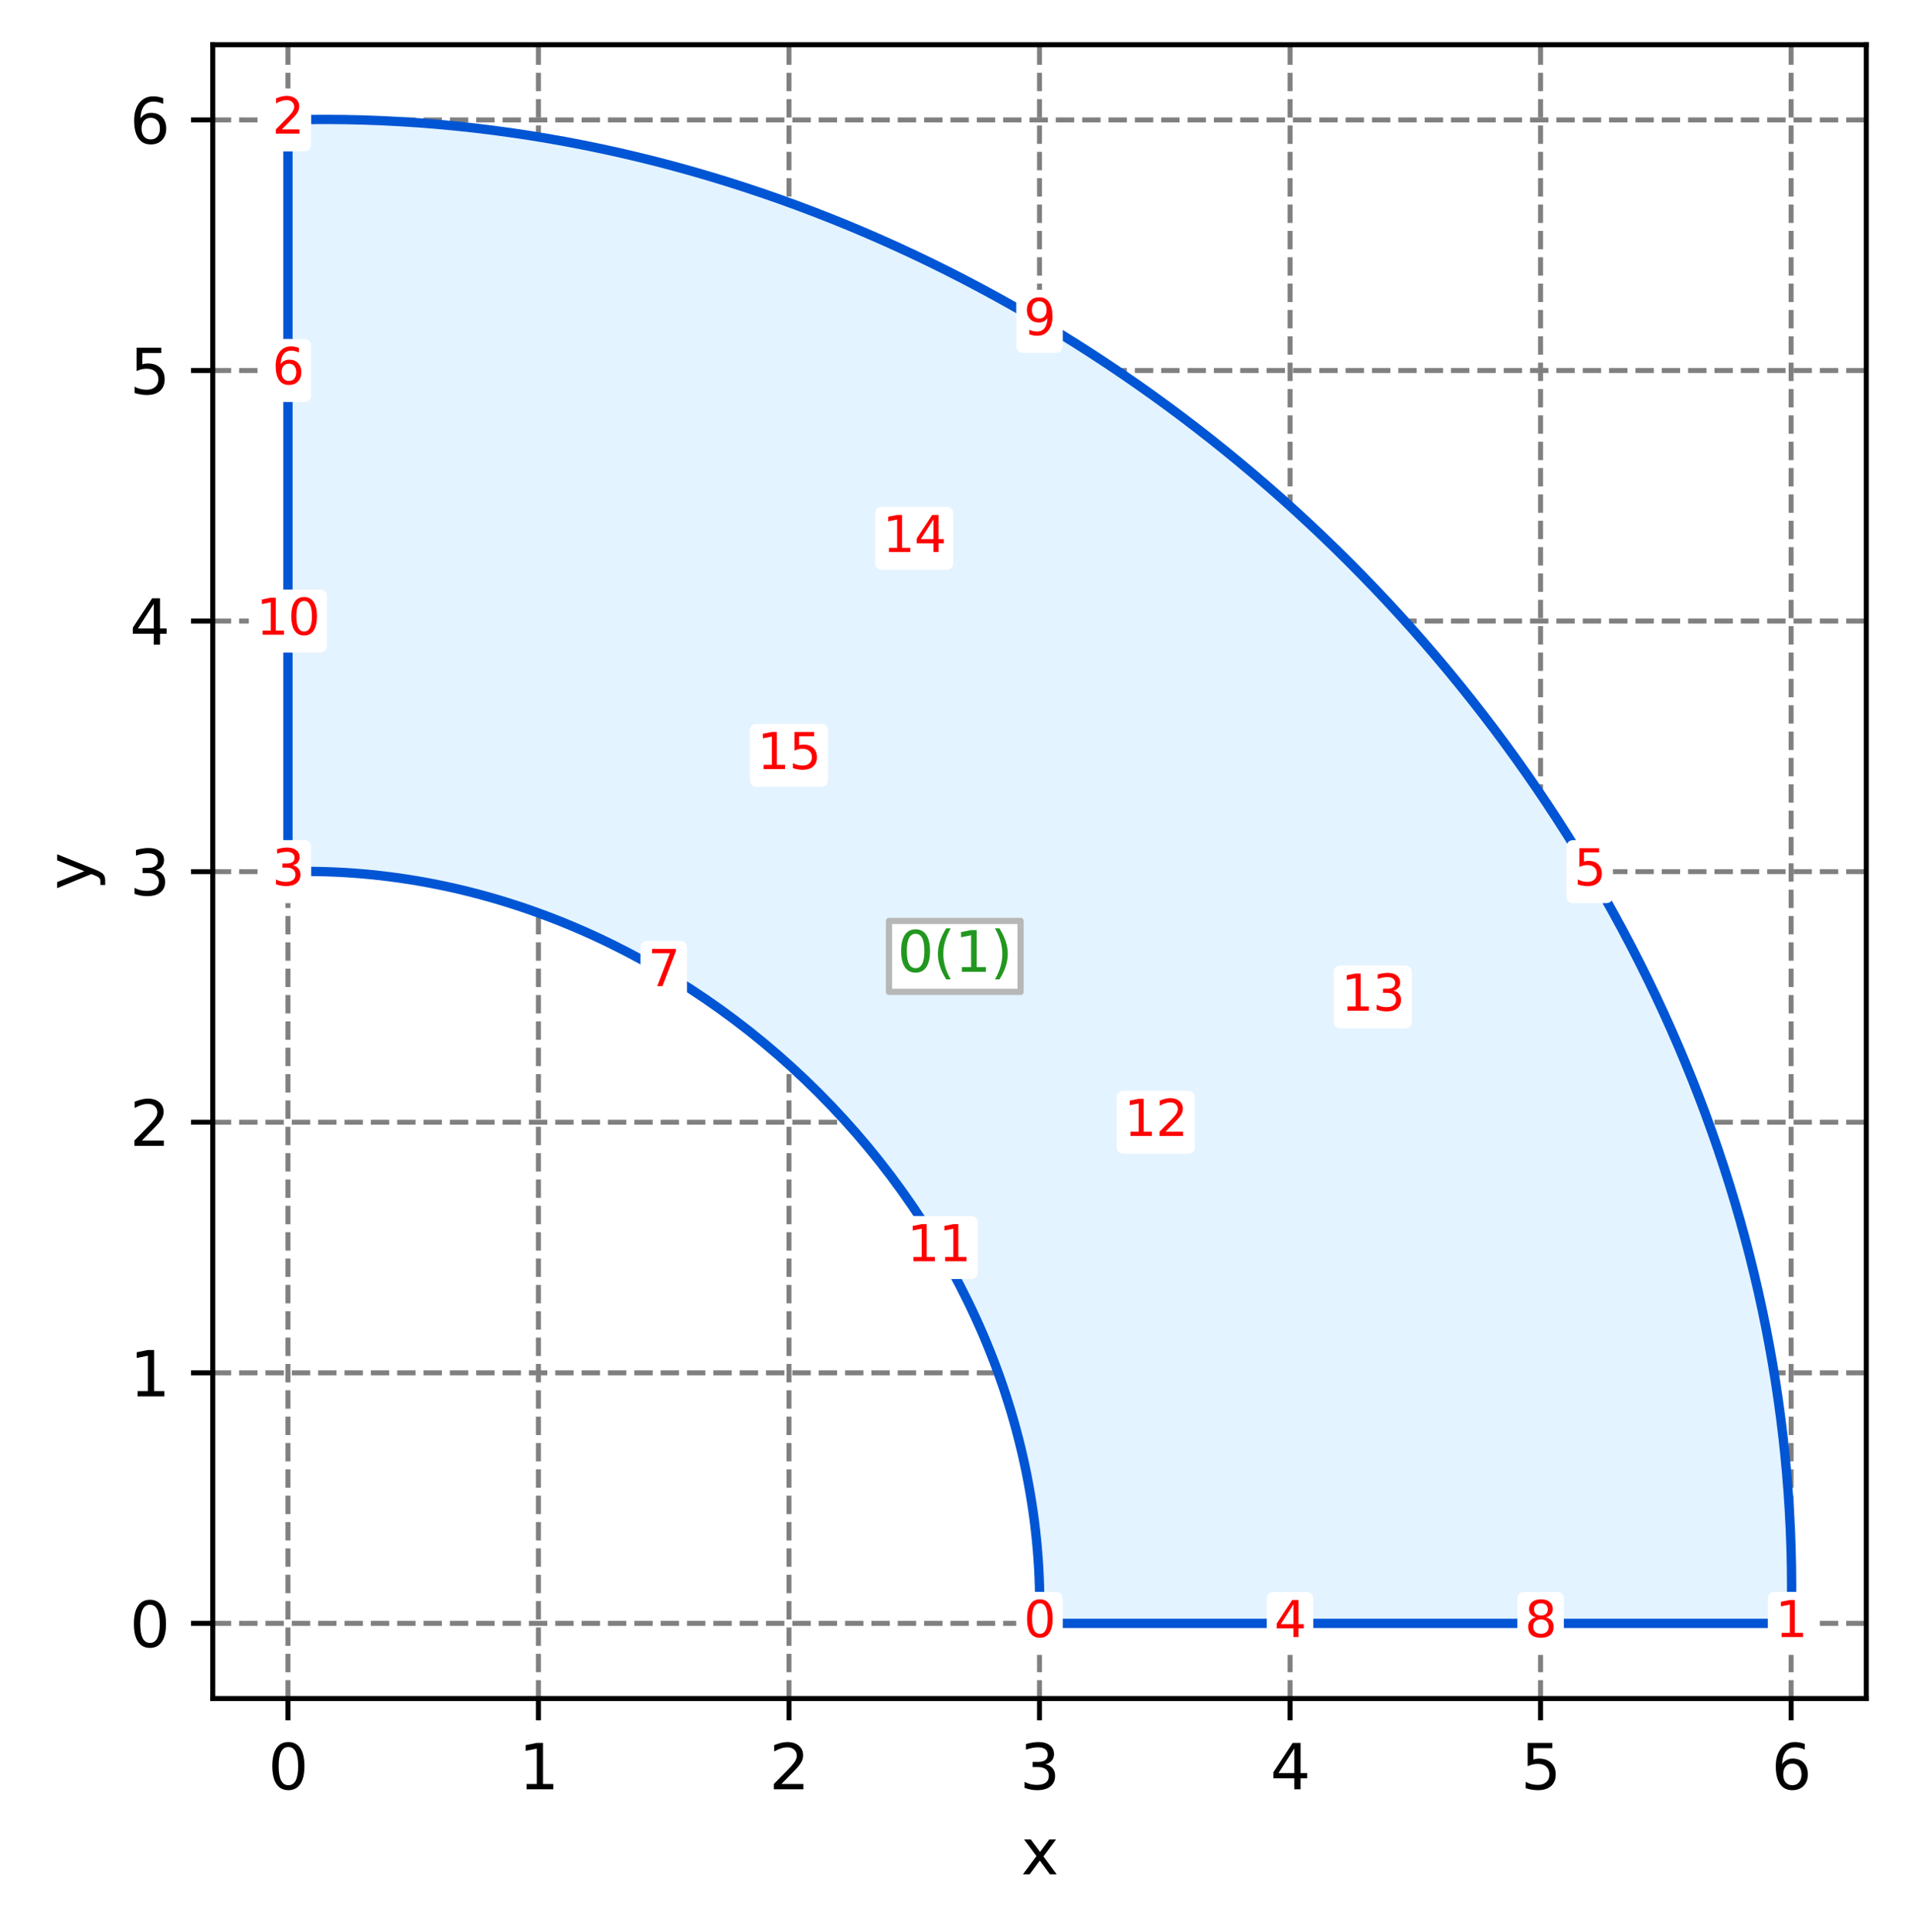 <?xml version="1.0" encoding="utf-8" standalone="no"?>
<!DOCTYPE svg PUBLIC "-//W3C//DTD SVG 1.1//EN"
  "http://www.w3.org/Graphics/SVG/1.1/DTD/svg11.dtd">
<svg xmlns:xlink="http://www.w3.org/1999/xlink" width="307.553pt" height="310.868pt" viewBox="0 0 307.553 310.868" xmlns="http://www.w3.org/2000/svg" version="1.1">
 <defs>
  <style type="text/css">*{stroke-linejoin: round; stroke-linecap: butt}</style>
 </defs>
 <g id="figure_1">
  <g id="patch_1">
   <path d="M 0 310.868 
L 307.553 310.868 
L 307.553 0 
L 0 0 
z
" style="fill: #ffffff"/>
  </g>
  <g id="axes_1">
   <g id="patch_2">
    <path d="M 34.241 273.312 
L 300.353 273.312 
L 300.353 7.2 
L 34.241 7.2 
z
" style="fill: #ffffff"/>
   </g>
   <g id="matplotlib.axis_1">
    <g id="xtick_1">
     <g id="line2d_1">
      <path d="M 46.337 273.312 
L 46.337 7.2 
" clip-path="url(#pceec4847d0)" style="fill: none; stroke-dasharray: 2.96,1.28; stroke-dashoffset: 0; stroke: #808080; stroke-width: 0.8"/>
     </g>
     <g id="line2d_2">
      <defs>
       <path id="m2f167d2675" d="M 0 0 
L 0 3.5 
" style="stroke: #000000; stroke-width: 0.8"/>
      </defs>
      <g>
       <use xlink:href="#m2f167d2675" x="46.337" y="273.312" style="stroke: #000000; stroke-width: 0.8"/>
      </g>
     </g>
     <g id="text_1">
      <!-- 0 -->
      <g transform="translate(43.155 287.91)scale(0.1 -0.1)">
       <defs>
        <path id="DejaVuSans-30" d="M 2034 4250 
Q 1547 4250 1301 3770 
Q 1056 3291 1056 2328 
Q 1056 1369 1301 889 
Q 1547 409 2034 409 
Q 2525 409 2770 889 
Q 3016 1369 3016 2328 
Q 3016 3291 2770 3770 
Q 2525 4250 2034 4250 
z
M 2034 4750 
Q 2819 4750 3233 4129 
Q 3647 3509 3647 2328 
Q 3647 1150 3233 529 
Q 2819 -91 2034 -91 
Q 1250 -91 836 529 
Q 422 1150 422 2328 
Q 422 3509 836 4129 
Q 1250 4750 2034 4750 
z
" transform="scale(0.016)"/>
       </defs>
       <use xlink:href="#DejaVuSans-30"/>
      </g>
     </g>
    </g>
    <g id="xtick_2">
     <g id="line2d_3">
      <path d="M 86.657 273.312 
L 86.657 7.2 
" clip-path="url(#pceec4847d0)" style="fill: none; stroke-dasharray: 2.96,1.28; stroke-dashoffset: 0; stroke: #808080; stroke-width: 0.8"/>
     </g>
     <g id="line2d_4">
      <g>
       <use xlink:href="#m2f167d2675" x="86.657" y="273.312" style="stroke: #000000; stroke-width: 0.8"/>
      </g>
     </g>
     <g id="text_2">
      <!-- 1 -->
      <g transform="translate(83.475 287.91)scale(0.1 -0.1)">
       <defs>
        <path id="DejaVuSans-31" d="M 794 531 
L 1825 531 
L 1825 4091 
L 703 3866 
L 703 4441 
L 1819 4666 
L 2450 4666 
L 2450 531 
L 3481 531 
L 3481 0 
L 794 0 
L 794 531 
z
" transform="scale(0.016)"/>
       </defs>
       <use xlink:href="#DejaVuSans-31"/>
      </g>
     </g>
    </g>
    <g id="xtick_3">
     <g id="line2d_5">
      <path d="M 126.977 273.312 
L 126.977 7.2 
" clip-path="url(#pceec4847d0)" style="fill: none; stroke-dasharray: 2.96,1.28; stroke-dashoffset: 0; stroke: #808080; stroke-width: 0.8"/>
     </g>
     <g id="line2d_6">
      <g>
       <use xlink:href="#m2f167d2675" x="126.977" y="273.312" style="stroke: #000000; stroke-width: 0.8"/>
      </g>
     </g>
     <g id="text_3">
      <!-- 2 -->
      <g transform="translate(123.795 287.91)scale(0.1 -0.1)">
       <defs>
        <path id="DejaVuSans-32" d="M 1228 531 
L 3431 531 
L 3431 0 
L 469 0 
L 469 531 
Q 828 903 1448 1529 
Q 2069 2156 2228 2338 
Q 2531 2678 2651 2914 
Q 2772 3150 2772 3378 
Q 2772 3750 2511 3984 
Q 2250 4219 1831 4219 
Q 1534 4219 1204 4116 
Q 875 4013 500 3803 
L 500 4441 
Q 881 4594 1212 4672 
Q 1544 4750 1819 4750 
Q 2544 4750 2975 4387 
Q 3406 4025 3406 3419 
Q 3406 3131 3298 2873 
Q 3191 2616 2906 2266 
Q 2828 2175 2409 1742 
Q 1991 1309 1228 531 
z
" transform="scale(0.016)"/>
       </defs>
       <use xlink:href="#DejaVuSans-32"/>
      </g>
     </g>
    </g>
    <g id="xtick_4">
     <g id="line2d_7">
      <path d="M 167.297 273.312 
L 167.297 7.2 
" clip-path="url(#pceec4847d0)" style="fill: none; stroke-dasharray: 2.96,1.28; stroke-dashoffset: 0; stroke: #808080; stroke-width: 0.8"/>
     </g>
     <g id="line2d_8">
      <g>
       <use xlink:href="#m2f167d2675" x="167.297" y="273.312" style="stroke: #000000; stroke-width: 0.8"/>
      </g>
     </g>
     <g id="text_4">
      <!-- 3 -->
      <g transform="translate(164.115 287.91)scale(0.1 -0.1)">
       <defs>
        <path id="DejaVuSans-33" d="M 2597 2516 
Q 3050 2419 3304 2112 
Q 3559 1806 3559 1356 
Q 3559 666 3084 287 
Q 2609 -91 1734 -91 
Q 1441 -91 1130 -33 
Q 819 25 488 141 
L 488 750 
Q 750 597 1062 519 
Q 1375 441 1716 441 
Q 2309 441 2620 675 
Q 2931 909 2931 1356 
Q 2931 1769 2642 2001 
Q 2353 2234 1838 2234 
L 1294 2234 
L 1294 2753 
L 1863 2753 
Q 2328 2753 2575 2939 
Q 2822 3125 2822 3475 
Q 2822 3834 2567 4026 
Q 2313 4219 1838 4219 
Q 1578 4219 1281 4162 
Q 984 4106 628 3988 
L 628 4550 
Q 988 4650 1302 4700 
Q 1616 4750 1894 4750 
Q 2613 4750 3031 4423 
Q 3450 4097 3450 3541 
Q 3450 3153 3228 2886 
Q 3006 2619 2597 2516 
z
" transform="scale(0.016)"/>
       </defs>
       <use xlink:href="#DejaVuSans-33"/>
      </g>
     </g>
    </g>
    <g id="xtick_5">
     <g id="line2d_9">
      <path d="M 207.617 273.312 
L 207.617 7.2 
" clip-path="url(#pceec4847d0)" style="fill: none; stroke-dasharray: 2.96,1.28; stroke-dashoffset: 0; stroke: #808080; stroke-width: 0.8"/>
     </g>
     <g id="line2d_10">
      <g>
       <use xlink:href="#m2f167d2675" x="207.617" y="273.312" style="stroke: #000000; stroke-width: 0.8"/>
      </g>
     </g>
     <g id="text_5">
      <!-- 4 -->
      <g transform="translate(204.435 287.91)scale(0.1 -0.1)">
       <defs>
        <path id="DejaVuSans-34" d="M 2419 4116 
L 825 1625 
L 2419 1625 
L 2419 4116 
z
M 2253 4666 
L 3047 4666 
L 3047 1625 
L 3713 1625 
L 3713 1100 
L 3047 1100 
L 3047 0 
L 2419 0 
L 2419 1100 
L 313 1100 
L 313 1709 
L 2253 4666 
z
" transform="scale(0.016)"/>
       </defs>
       <use xlink:href="#DejaVuSans-34"/>
      </g>
     </g>
    </g>
    <g id="xtick_6">
     <g id="line2d_11">
      <path d="M 247.937 273.312 
L 247.937 7.2 
" clip-path="url(#pceec4847d0)" style="fill: none; stroke-dasharray: 2.96,1.28; stroke-dashoffset: 0; stroke: #808080; stroke-width: 0.8"/>
     </g>
     <g id="line2d_12">
      <g>
       <use xlink:href="#m2f167d2675" x="247.937" y="273.312" style="stroke: #000000; stroke-width: 0.8"/>
      </g>
     </g>
     <g id="text_6">
      <!-- 5 -->
      <g transform="translate(244.755 287.91)scale(0.1 -0.1)">
       <defs>
        <path id="DejaVuSans-35" d="M 691 4666 
L 3169 4666 
L 3169 4134 
L 1269 4134 
L 1269 2991 
Q 1406 3038 1543 3061 
Q 1681 3084 1819 3084 
Q 2600 3084 3056 2656 
Q 3513 2228 3513 1497 
Q 3513 744 3044 326 
Q 2575 -91 1722 -91 
Q 1428 -91 1123 -41 
Q 819 9 494 109 
L 494 744 
Q 775 591 1075 516 
Q 1375 441 1709 441 
Q 2250 441 2565 725 
Q 2881 1009 2881 1497 
Q 2881 1984 2565 2268 
Q 2250 2553 1709 2553 
Q 1456 2553 1204 2497 
Q 953 2441 691 2322 
L 691 4666 
z
" transform="scale(0.016)"/>
       </defs>
       <use xlink:href="#DejaVuSans-35"/>
      </g>
     </g>
    </g>
    <g id="xtick_7">
     <g id="line2d_13">
      <path d="M 288.257 273.312 
L 288.257 7.2 
" clip-path="url(#pceec4847d0)" style="fill: none; stroke-dasharray: 2.96,1.28; stroke-dashoffset: 0; stroke: #808080; stroke-width: 0.8"/>
     </g>
     <g id="line2d_14">
      <g>
       <use xlink:href="#m2f167d2675" x="288.257" y="273.312" style="stroke: #000000; stroke-width: 0.8"/>
      </g>
     </g>
     <g id="text_7">
      <!-- 6 -->
      <g transform="translate(285.075 287.91)scale(0.1 -0.1)">
       <defs>
        <path id="DejaVuSans-36" d="M 2113 2584 
Q 1688 2584 1439 2293 
Q 1191 2003 1191 1497 
Q 1191 994 1439 701 
Q 1688 409 2113 409 
Q 2538 409 2786 701 
Q 3034 994 3034 1497 
Q 3034 2003 2786 2293 
Q 2538 2584 2113 2584 
z
M 3366 4563 
L 3366 3988 
Q 3128 4100 2886 4159 
Q 2644 4219 2406 4219 
Q 1781 4219 1451 3797 
Q 1122 3375 1075 2522 
Q 1259 2794 1537 2939 
Q 1816 3084 2150 3084 
Q 2853 3084 3261 2657 
Q 3669 2231 3669 1497 
Q 3669 778 3244 343 
Q 2819 -91 2113 -91 
Q 1303 -91 875 529 
Q 447 1150 447 2328 
Q 447 3434 972 4092 
Q 1497 4750 2381 4750 
Q 2619 4750 2861 4703 
Q 3103 4656 3366 4563 
z
" transform="scale(0.016)"/>
       </defs>
       <use xlink:href="#DejaVuSans-36"/>
      </g>
     </g>
    </g>
    <g id="text_8">
     <!-- x -->
     <g transform="translate(164.337 301.589)scale(0.1 -0.1)">
      <defs>
       <path id="DejaVuSans-78" d="M 3513 3500 
L 2247 1797 
L 3578 0 
L 2900 0 
L 1881 1375 
L 863 0 
L 184 0 
L 1544 1831 
L 300 3500 
L 978 3500 
L 1906 2253 
L 2834 3500 
L 3513 3500 
z
" transform="scale(0.016)"/>
      </defs>
      <use xlink:href="#DejaVuSans-78"/>
     </g>
    </g>
   </g>
   <g id="matplotlib.axis_2">
    <g id="ytick_1">
     <g id="line2d_15">
      <path d="M 34.241 261.216 
L 300.353 261.216 
" clip-path="url(#pceec4847d0)" style="fill: none; stroke-dasharray: 2.96,1.28; stroke-dashoffset: 0; stroke: #808080; stroke-width: 0.8"/>
     </g>
     <g id="line2d_16">
      <defs>
       <path id="m98b10766a7" d="M 0 0 
L -3.5 0 
" style="stroke: #000000; stroke-width: 0.8"/>
      </defs>
      <g>
       <use xlink:href="#m98b10766a7" x="34.241" y="261.216" style="stroke: #000000; stroke-width: 0.8"/>
      </g>
     </g>
     <g id="text_9">
      <!-- 0 -->
      <g transform="translate(20.878 265.015)scale(0.1 -0.1)">
       <use xlink:href="#DejaVuSans-30"/>
      </g>
     </g>
    </g>
    <g id="ytick_2">
     <g id="line2d_17">
      <path d="M 34.241 220.896 
L 300.353 220.896 
" clip-path="url(#pceec4847d0)" style="fill: none; stroke-dasharray: 2.96,1.28; stroke-dashoffset: 0; stroke: #808080; stroke-width: 0.8"/>
     </g>
     <g id="line2d_18">
      <g>
       <use xlink:href="#m98b10766a7" x="34.241" y="220.896" style="stroke: #000000; stroke-width: 0.8"/>
      </g>
     </g>
     <g id="text_10">
      <!-- 1 -->
      <g transform="translate(20.878 224.695)scale(0.1 -0.1)">
       <use xlink:href="#DejaVuSans-31"/>
      </g>
     </g>
    </g>
    <g id="ytick_3">
     <g id="line2d_19">
      <path d="M 34.241 180.576 
L 300.353 180.576 
" clip-path="url(#pceec4847d0)" style="fill: none; stroke-dasharray: 2.96,1.28; stroke-dashoffset: 0; stroke: #808080; stroke-width: 0.8"/>
     </g>
     <g id="line2d_20">
      <g>
       <use xlink:href="#m98b10766a7" x="34.241" y="180.576" style="stroke: #000000; stroke-width: 0.8"/>
      </g>
     </g>
     <g id="text_11">
      <!-- 2 -->
      <g transform="translate(20.878 184.375)scale(0.1 -0.1)">
       <use xlink:href="#DejaVuSans-32"/>
      </g>
     </g>
    </g>
    <g id="ytick_4">
     <g id="line2d_21">
      <path d="M 34.241 140.256 
L 300.353 140.256 
" clip-path="url(#pceec4847d0)" style="fill: none; stroke-dasharray: 2.96,1.28; stroke-dashoffset: 0; stroke: #808080; stroke-width: 0.8"/>
     </g>
     <g id="line2d_22">
      <g>
       <use xlink:href="#m98b10766a7" x="34.241" y="140.256" style="stroke: #000000; stroke-width: 0.8"/>
      </g>
     </g>
     <g id="text_12">
      <!-- 3 -->
      <g transform="translate(20.878 144.055)scale(0.1 -0.1)">
       <use xlink:href="#DejaVuSans-33"/>
      </g>
     </g>
    </g>
    <g id="ytick_5">
     <g id="line2d_23">
      <path d="M 34.241 99.936 
L 300.353 99.936 
" clip-path="url(#pceec4847d0)" style="fill: none; stroke-dasharray: 2.96,1.28; stroke-dashoffset: 0; stroke: #808080; stroke-width: 0.8"/>
     </g>
     <g id="line2d_24">
      <g>
       <use xlink:href="#m98b10766a7" x="34.241" y="99.936" style="stroke: #000000; stroke-width: 0.8"/>
      </g>
     </g>
     <g id="text_13">
      <!-- 4 -->
      <g transform="translate(20.878 103.735)scale(0.1 -0.1)">
       <use xlink:href="#DejaVuSans-34"/>
      </g>
     </g>
    </g>
    <g id="ytick_6">
     <g id="line2d_25">
      <path d="M 34.241 59.616 
L 300.353 59.616 
" clip-path="url(#pceec4847d0)" style="fill: none; stroke-dasharray: 2.96,1.28; stroke-dashoffset: 0; stroke: #808080; stroke-width: 0.8"/>
     </g>
     <g id="line2d_26">
      <g>
       <use xlink:href="#m98b10766a7" x="34.241" y="59.616" style="stroke: #000000; stroke-width: 0.8"/>
      </g>
     </g>
     <g id="text_14">
      <!-- 5 -->
      <g transform="translate(20.878 63.415)scale(0.1 -0.1)">
       <use xlink:href="#DejaVuSans-35"/>
      </g>
     </g>
    </g>
    <g id="ytick_7">
     <g id="line2d_27">
      <path d="M 34.241 19.296 
L 300.353 19.296 
" clip-path="url(#pceec4847d0)" style="fill: none; stroke-dasharray: 2.96,1.28; stroke-dashoffset: 0; stroke: #808080; stroke-width: 0.8"/>
     </g>
     <g id="line2d_28">
      <g>
       <use xlink:href="#m98b10766a7" x="34.241" y="19.296" style="stroke: #000000; stroke-width: 0.8"/>
      </g>
     </g>
     <g id="text_15">
      <!-- 6 -->
      <g transform="translate(20.878 23.095)scale(0.1 -0.1)">
       <use xlink:href="#DejaVuSans-36"/>
      </g>
     </g>
    </g>
    <g id="text_16">
     <!-- y -->
     <g transform="translate(14.798 143.215)rotate(-90)scale(0.1 -0.1)">
      <defs>
       <path id="DejaVuSans-79" d="M 2059 -325 
Q 1816 -950 1584 -1140 
Q 1353 -1331 966 -1331 
L 506 -1331 
L 506 -850 
L 844 -850 
Q 1081 -850 1212 -737 
Q 1344 -625 1503 -206 
L 1606 56 
L 191 3500 
L 800 3500 
L 1894 763 
L 2988 3500 
L 3597 3500 
L 2059 -325 
z
" transform="scale(0.016)"/>
      </defs>
      <use xlink:href="#DejaVuSans-79"/>
     </g>
    </g>
   </g>
   <g id="patch_3">
    <path d="M 167.297 261.216 
C 207.617 261.216 247.937 261.216 288.257 261.216 
C 291.823 131.959 175.593 15.729 46.337 19.296 
C 46.337 59.616 46.337 99.936 46.337 140.256 
C 110.965 138.473 169.08 196.588 167.297 261.216 
" style="fill: #e3f3ff; stroke: #0055d4; stroke-width: 1.5; stroke-linejoin: miter"/>
   </g>
   <g id="patch_4">
    <path d="M 34.241 273.312 
L 34.241 7.2 
" style="fill: none; stroke: #000000; stroke-width: 0.8; stroke-linejoin: miter; stroke-linecap: square"/>
   </g>
   <g id="patch_5">
    <path d="M 300.353 273.312 
L 300.353 7.2 
" style="fill: none; stroke: #000000; stroke-width: 0.8; stroke-linejoin: miter; stroke-linecap: square"/>
   </g>
   <g id="patch_6">
    <path d="M 34.241 273.312 
L 300.353 273.312 
" style="fill: none; stroke: #000000; stroke-width: 0.8; stroke-linejoin: miter; stroke-linecap: square"/>
   </g>
   <g id="patch_7">
    <path d="M 34.241 7.2 
L 300.353 7.2 
" style="fill: none; stroke: #000000; stroke-width: 0.8; stroke-linejoin: miter; stroke-linecap: square"/>
   </g>
   <g id="text_17">
    <g id="patch_8">
     <path d="M 143.072 159.598 
L 164.247 159.598 
L 164.247 148.188 
L 143.072 148.188 
z
" style="fill: #ffffff; stroke: #b7b7b7; stroke-linejoin: miter"/>
    </g>
    <!-- 0(1) -->
    <g style="fill: #22971f" transform="translate(144.422 156.377)scale(0.09 -0.09)">
     <defs>
      <path id="DejaVuSans-28" d="M 1984 4856 
Q 1566 4138 1362 3434 
Q 1159 2731 1159 2009 
Q 1159 1288 1364 580 
Q 1569 -128 1984 -844 
L 1484 -844 
Q 1016 -109 783 600 
Q 550 1309 550 2009 
Q 550 2706 781 3412 
Q 1013 4119 1484 4856 
L 1984 4856 
z
" transform="scale(0.016)"/>
      <path id="DejaVuSans-29" d="M 513 4856 
L 1013 4856 
Q 1481 4119 1714 3412 
Q 1947 2706 1947 2009 
Q 1947 1309 1714 600 
Q 1481 -109 1013 -844 
L 513 -844 
Q 928 -128 1133 580 
Q 1338 1288 1338 2009 
Q 1338 2731 1133 3434 
Q 928 4138 513 4856 
z
" transform="scale(0.016)"/>
     </defs>
     <use xlink:href="#DejaVuSans-30"/>
     <use xlink:href="#DejaVuSans-28" x="63.623"/>
     <use xlink:href="#DejaVuSans-31" x="102.637"/>
     <use xlink:href="#DejaVuSans-29" x="166.26"/>
    </g>
   </g>
   <g id="text_18">
    <g id="patch_9">
     <path d="M 164.752 266.287 
L 169.842 266.287 
Q 171.042 266.287 171.042 265.087 
L 171.042 257.345 
Q 171.042 256.145 169.842 256.145 
L 164.752 256.145 
Q 163.552 256.145 163.552 257.345 
L 163.552 265.087 
Q 163.552 266.287 164.752 266.287 
z
" style="fill: #ffffff"/>
    </g>
    <!-- 0 -->
    <g style="fill: #ff0000" transform="translate(164.752 263.423)scale(0.08 -0.08)">
     <use xlink:href="#DejaVuSans-30"/>
    </g>
   </g>
   <g id="text_19">
    <g id="patch_10">
     <path d="M 285.712 266.287 
L 290.802 266.287 
Q 292.002 266.287 292.002 265.087 
L 292.002 257.345 
Q 292.002 256.145 290.802 256.145 
L 285.712 256.145 
Q 284.512 256.145 284.512 257.345 
L 284.512 265.087 
Q 284.512 266.287 285.712 266.287 
z
" style="fill: #ffffff"/>
    </g>
    <!-- 1 -->
    <g style="fill: #ff0000" transform="translate(285.712 263.423)scale(0.08 -0.08)">
     <use xlink:href="#DejaVuSans-31"/>
    </g>
   </g>
   <g id="text_20">
    <g id="patch_11">
     <path d="M 43.792 24.367 
L 48.882 24.367 
Q 50.082 24.367 50.082 23.167 
L 50.082 15.425 
Q 50.082 14.225 48.882 14.225 
L 43.792 14.225 
Q 42.592 14.225 42.592 15.425 
L 42.592 23.167 
Q 42.592 24.367 43.792 24.367 
z
" style="fill: #ffffff"/>
    </g>
    <!-- 2 -->
    <g style="fill: #ff0000" transform="translate(43.792 21.503)scale(0.08 -0.08)">
     <use xlink:href="#DejaVuSans-32"/>
    </g>
   </g>
   <g id="text_21">
    <g id="patch_12">
     <path d="M 43.792 145.327 
L 48.882 145.327 
Q 50.082 145.327 50.082 144.127 
L 50.082 136.385 
Q 50.082 135.185 48.882 135.185 
L 43.792 135.185 
Q 42.592 135.185 42.592 136.385 
L 42.592 144.127 
Q 42.592 145.327 43.792 145.327 
z
" style="fill: #ffffff"/>
    </g>
    <!-- 3 -->
    <g style="fill: #ff0000" transform="translate(43.792 142.464)scale(0.08 -0.08)">
     <use xlink:href="#DejaVuSans-33"/>
    </g>
   </g>
   <g id="text_22">
    <g id="patch_13">
     <path d="M 205.072 266.287 
L 210.162 266.287 
Q 211.362 266.287 211.362 265.087 
L 211.362 257.345 
Q 211.362 256.145 210.162 256.145 
L 205.072 256.145 
Q 203.872 256.145 203.872 257.345 
L 203.872 265.087 
Q 203.872 266.287 205.072 266.287 
z
" style="fill: #ffffff"/>
    </g>
    <!-- 4 -->
    <g style="fill: #ff0000" transform="translate(205.072 263.423)scale(0.08 -0.08)">
     <use xlink:href="#DejaVuSans-34"/>
    </g>
   </g>
   <g id="text_23">
    <g id="patch_14">
     <path d="M 253.3 145.327 
L 258.39 145.327 
Q 259.59 145.327 259.59 144.127 
L 259.59 136.385 
Q 259.59 135.185 258.39 135.185 
L 253.3 135.185 
Q 252.1 135.185 252.1 136.385 
L 252.1 144.127 
Q 252.1 145.327 253.3 145.327 
z
" style="fill: #ffffff"/>
    </g>
    <!-- 5 -->
    <g style="fill: #ff0000" transform="translate(253.3 142.464)scale(0.08 -0.08)">
     <use xlink:href="#DejaVuSans-35"/>
    </g>
   </g>
   <g id="text_24">
    <g id="patch_15">
     <path d="M 43.792 64.687 
L 48.882 64.687 
Q 50.082 64.687 50.082 63.487 
L 50.082 55.745 
Q 50.082 54.545 48.882 54.545 
L 43.792 54.545 
Q 42.592 54.545 42.592 55.745 
L 42.592 63.487 
Q 42.592 64.687 43.792 64.687 
z
" style="fill: #ffffff"/>
    </g>
    <!-- 6 -->
    <g style="fill: #ff0000" transform="translate(43.792 61.824)scale(0.08 -0.08)">
     <use xlink:href="#DejaVuSans-36"/>
    </g>
   </g>
   <g id="text_25">
    <g id="patch_16">
     <path d="M 104.272 161.533 
L 109.362 161.533 
Q 110.562 161.533 110.562 160.333 
L 110.562 152.59 
Q 110.562 151.39 109.362 151.39 
L 104.272 151.39 
Q 103.072 151.39 103.072 152.59 
L 103.072 160.333 
Q 103.072 161.533 104.272 161.533 
z
" style="fill: #ffffff"/>
    </g>
    <!-- 7 -->
    <g style="fill: #ff0000" transform="translate(104.272 158.669)scale(0.08 -0.08)">
     <defs>
      <path id="DejaVuSans-37" d="M 525 4666 
L 3525 4666 
L 3525 4397 
L 1831 0 
L 1172 0 
L 2766 4134 
L 525 4134 
L 525 4666 
z
" transform="scale(0.016)"/>
     </defs>
     <use xlink:href="#DejaVuSans-37"/>
    </g>
   </g>
   <g id="text_26">
    <g id="patch_17">
     <path d="M 245.392 266.287 
L 250.482 266.287 
Q 251.682 266.287 251.682 265.087 
L 251.682 257.345 
Q 251.682 256.145 250.482 256.145 
L 245.392 256.145 
Q 244.192 256.145 244.192 257.345 
L 244.192 265.087 
Q 244.192 266.287 245.392 266.287 
z
" style="fill: #ffffff"/>
    </g>
    <!-- 8 -->
    <g style="fill: #ff0000" transform="translate(245.392 263.423)scale(0.08 -0.08)">
     <defs>
      <path id="DejaVuSans-38" d="M 2034 2216 
Q 1584 2216 1326 1975 
Q 1069 1734 1069 1313 
Q 1069 891 1326 650 
Q 1584 409 2034 409 
Q 2484 409 2743 651 
Q 3003 894 3003 1313 
Q 3003 1734 2745 1975 
Q 2488 2216 2034 2216 
z
M 1403 2484 
Q 997 2584 770 2862 
Q 544 3141 544 3541 
Q 544 4100 942 4425 
Q 1341 4750 2034 4750 
Q 2731 4750 3128 4425 
Q 3525 4100 3525 3541 
Q 3525 3141 3298 2862 
Q 3072 2584 2669 2484 
Q 3125 2378 3379 2068 
Q 3634 1759 3634 1313 
Q 3634 634 3220 271 
Q 2806 -91 2034 -91 
Q 1263 -91 848 271 
Q 434 634 434 1313 
Q 434 1759 690 2068 
Q 947 2378 1403 2484 
z
M 1172 3481 
Q 1172 3119 1398 2916 
Q 1625 2713 2034 2713 
Q 2441 2713 2670 2916 
Q 2900 3119 2900 3481 
Q 2900 3844 2670 4047 
Q 2441 4250 2034 4250 
Q 1625 4250 1398 4047 
Q 1172 3844 1172 3481 
z
" transform="scale(0.016)"/>
     </defs>
     <use xlink:href="#DejaVuSans-38"/>
    </g>
   </g>
   <g id="text_27">
    <g id="patch_18">
     <path d="M 164.752 56.778 
L 169.842 56.778 
Q 171.042 56.778 171.042 55.578 
L 171.042 47.836 
Q 171.042 46.636 169.842 46.636 
L 164.752 46.636 
Q 163.552 46.636 163.552 47.836 
L 163.552 55.578 
Q 163.552 56.778 164.752 56.778 
z
" style="fill: #ffffff"/>
    </g>
    <!-- 9 -->
    <g style="fill: #ff0000" transform="translate(164.752 53.915)scale(0.08 -0.08)">
     <defs>
      <path id="DejaVuSans-39" d="M 703 97 
L 703 672 
Q 941 559 1184 500 
Q 1428 441 1663 441 
Q 2288 441 2617 861 
Q 2947 1281 2994 2138 
Q 2813 1869 2534 1725 
Q 2256 1581 1919 1581 
Q 1219 1581 811 2004 
Q 403 2428 403 3163 
Q 403 3881 828 4315 
Q 1253 4750 1959 4750 
Q 2769 4750 3195 4129 
Q 3622 3509 3622 2328 
Q 3622 1225 3098 567 
Q 2575 -91 1691 -91 
Q 1453 -91 1209 -44 
Q 966 3 703 97 
z
M 1959 2075 
Q 2384 2075 2632 2365 
Q 2881 2656 2881 3163 
Q 2881 3666 2632 3958 
Q 2384 4250 1959 4250 
Q 1534 4250 1286 3958 
Q 1038 3666 1038 3163 
Q 1038 2656 1286 2365 
Q 1534 2075 1959 2075 
z
" transform="scale(0.016)"/>
     </defs>
     <use xlink:href="#DejaVuSans-39"/>
    </g>
   </g>
   <g id="text_28">
    <g id="patch_19">
     <path d="M 41.247 105.007 
L 51.427 105.007 
Q 52.627 105.007 52.627 103.807 
L 52.627 96.065 
Q 52.627 94.865 51.427 94.865 
L 41.247 94.865 
Q 40.047 94.865 40.047 96.065 
L 40.047 103.807 
Q 40.047 105.007 41.247 105.007 
z
" style="fill: #ffffff"/>
    </g>
    <!-- 10 -->
    <g style="fill: #ff0000" transform="translate(41.247 102.144)scale(0.08 -0.08)">
     <use xlink:href="#DejaVuSans-31"/>
     <use xlink:href="#DejaVuSans-30" x="63.623"/>
    </g>
   </g>
   <g id="text_29">
    <g id="patch_20">
     <path d="M 146.001 205.807 
L 156.181 205.807 
Q 157.381 205.807 157.381 204.607 
L 157.381 196.865 
Q 157.381 195.665 156.181 195.665 
L 146.001 195.665 
Q 144.801 195.665 144.801 196.865 
L 144.801 204.607 
Q 144.801 205.807 146.001 205.807 
z
" style="fill: #ffffff"/>
    </g>
    <!-- 11 -->
    <g style="fill: #ff0000" transform="translate(146.001 202.944)scale(0.08 -0.08)">
     <use xlink:href="#DejaVuSans-31"/>
     <use xlink:href="#DejaVuSans-31" x="63.623"/>
    </g>
   </g>
   <g id="text_30">
    <g id="patch_21">
     <path d="M 180.919 185.647 
L 191.099 185.647 
Q 192.299 185.647 192.299 184.447 
L 192.299 176.705 
Q 192.299 175.505 191.099 175.505 
L 180.919 175.505 
Q 179.719 175.505 179.719 176.705 
L 179.719 184.447 
Q 179.719 185.647 180.919 185.647 
z
" style="fill: #ffffff"/>
    </g>
    <!-- 12 -->
    <g style="fill: #ff0000" transform="translate(180.919 182.784)scale(0.08 -0.08)">
     <use xlink:href="#DejaVuSans-31"/>
     <use xlink:href="#DejaVuSans-32" x="63.623"/>
    </g>
   </g>
   <g id="text_31">
    <g id="patch_22">
     <path d="M 215.837 165.487 
L 226.017 165.487 
Q 227.217 165.487 227.217 164.287 
L 227.217 156.545 
Q 227.217 155.345 226.017 155.345 
L 215.837 155.345 
Q 214.637 155.345 214.637 156.545 
L 214.637 164.287 
Q 214.637 165.487 215.837 165.487 
z
" style="fill: #ffffff"/>
    </g>
    <!-- 13 -->
    <g style="fill: #ff0000" transform="translate(215.837 162.624)scale(0.08 -0.08)">
     <use xlink:href="#DejaVuSans-31"/>
     <use xlink:href="#DejaVuSans-33" x="63.623"/>
    </g>
   </g>
   <g id="text_32">
    <g id="patch_23">
     <path d="M 142.047 91.697 
L 152.227 91.697 
Q 153.427 91.697 153.427 90.497 
L 153.427 82.754 
Q 153.427 81.554 152.227 81.554 
L 142.047 81.554 
Q 140.847 81.554 140.847 82.754 
L 140.847 90.497 
Q 140.847 91.697 142.047 91.697 
z
" style="fill: #ffffff"/>
    </g>
    <!-- 14 -->
    <g style="fill: #ff0000" transform="translate(142.047 88.833)scale(0.08 -0.08)">
     <use xlink:href="#DejaVuSans-31"/>
     <use xlink:href="#DejaVuSans-34" x="63.623"/>
    </g>
   </g>
   <g id="text_33">
    <g id="patch_24">
     <path d="M 121.887 126.615 
L 132.067 126.615 
Q 133.267 126.615 133.267 125.415 
L 133.267 117.672 
Q 133.267 116.472 132.067 116.472 
L 121.887 116.472 
Q 120.687 116.472 120.687 117.672 
L 120.687 125.415 
Q 120.687 126.615 121.887 126.615 
z
" style="fill: #ffffff"/>
    </g>
    <!-- 15 -->
    <g style="fill: #ff0000" transform="translate(121.887 123.751)scale(0.08 -0.08)">
     <use xlink:href="#DejaVuSans-31"/>
     <use xlink:href="#DejaVuSans-35" x="63.623"/>
    </g>
   </g>
  </g>
 </g>
 <defs>
  <clipPath id="pceec4847d0">
   <rect x="34.241" y="7.2" width="266.112" height="266.112"/>
  </clipPath>
 </defs>
</svg>
